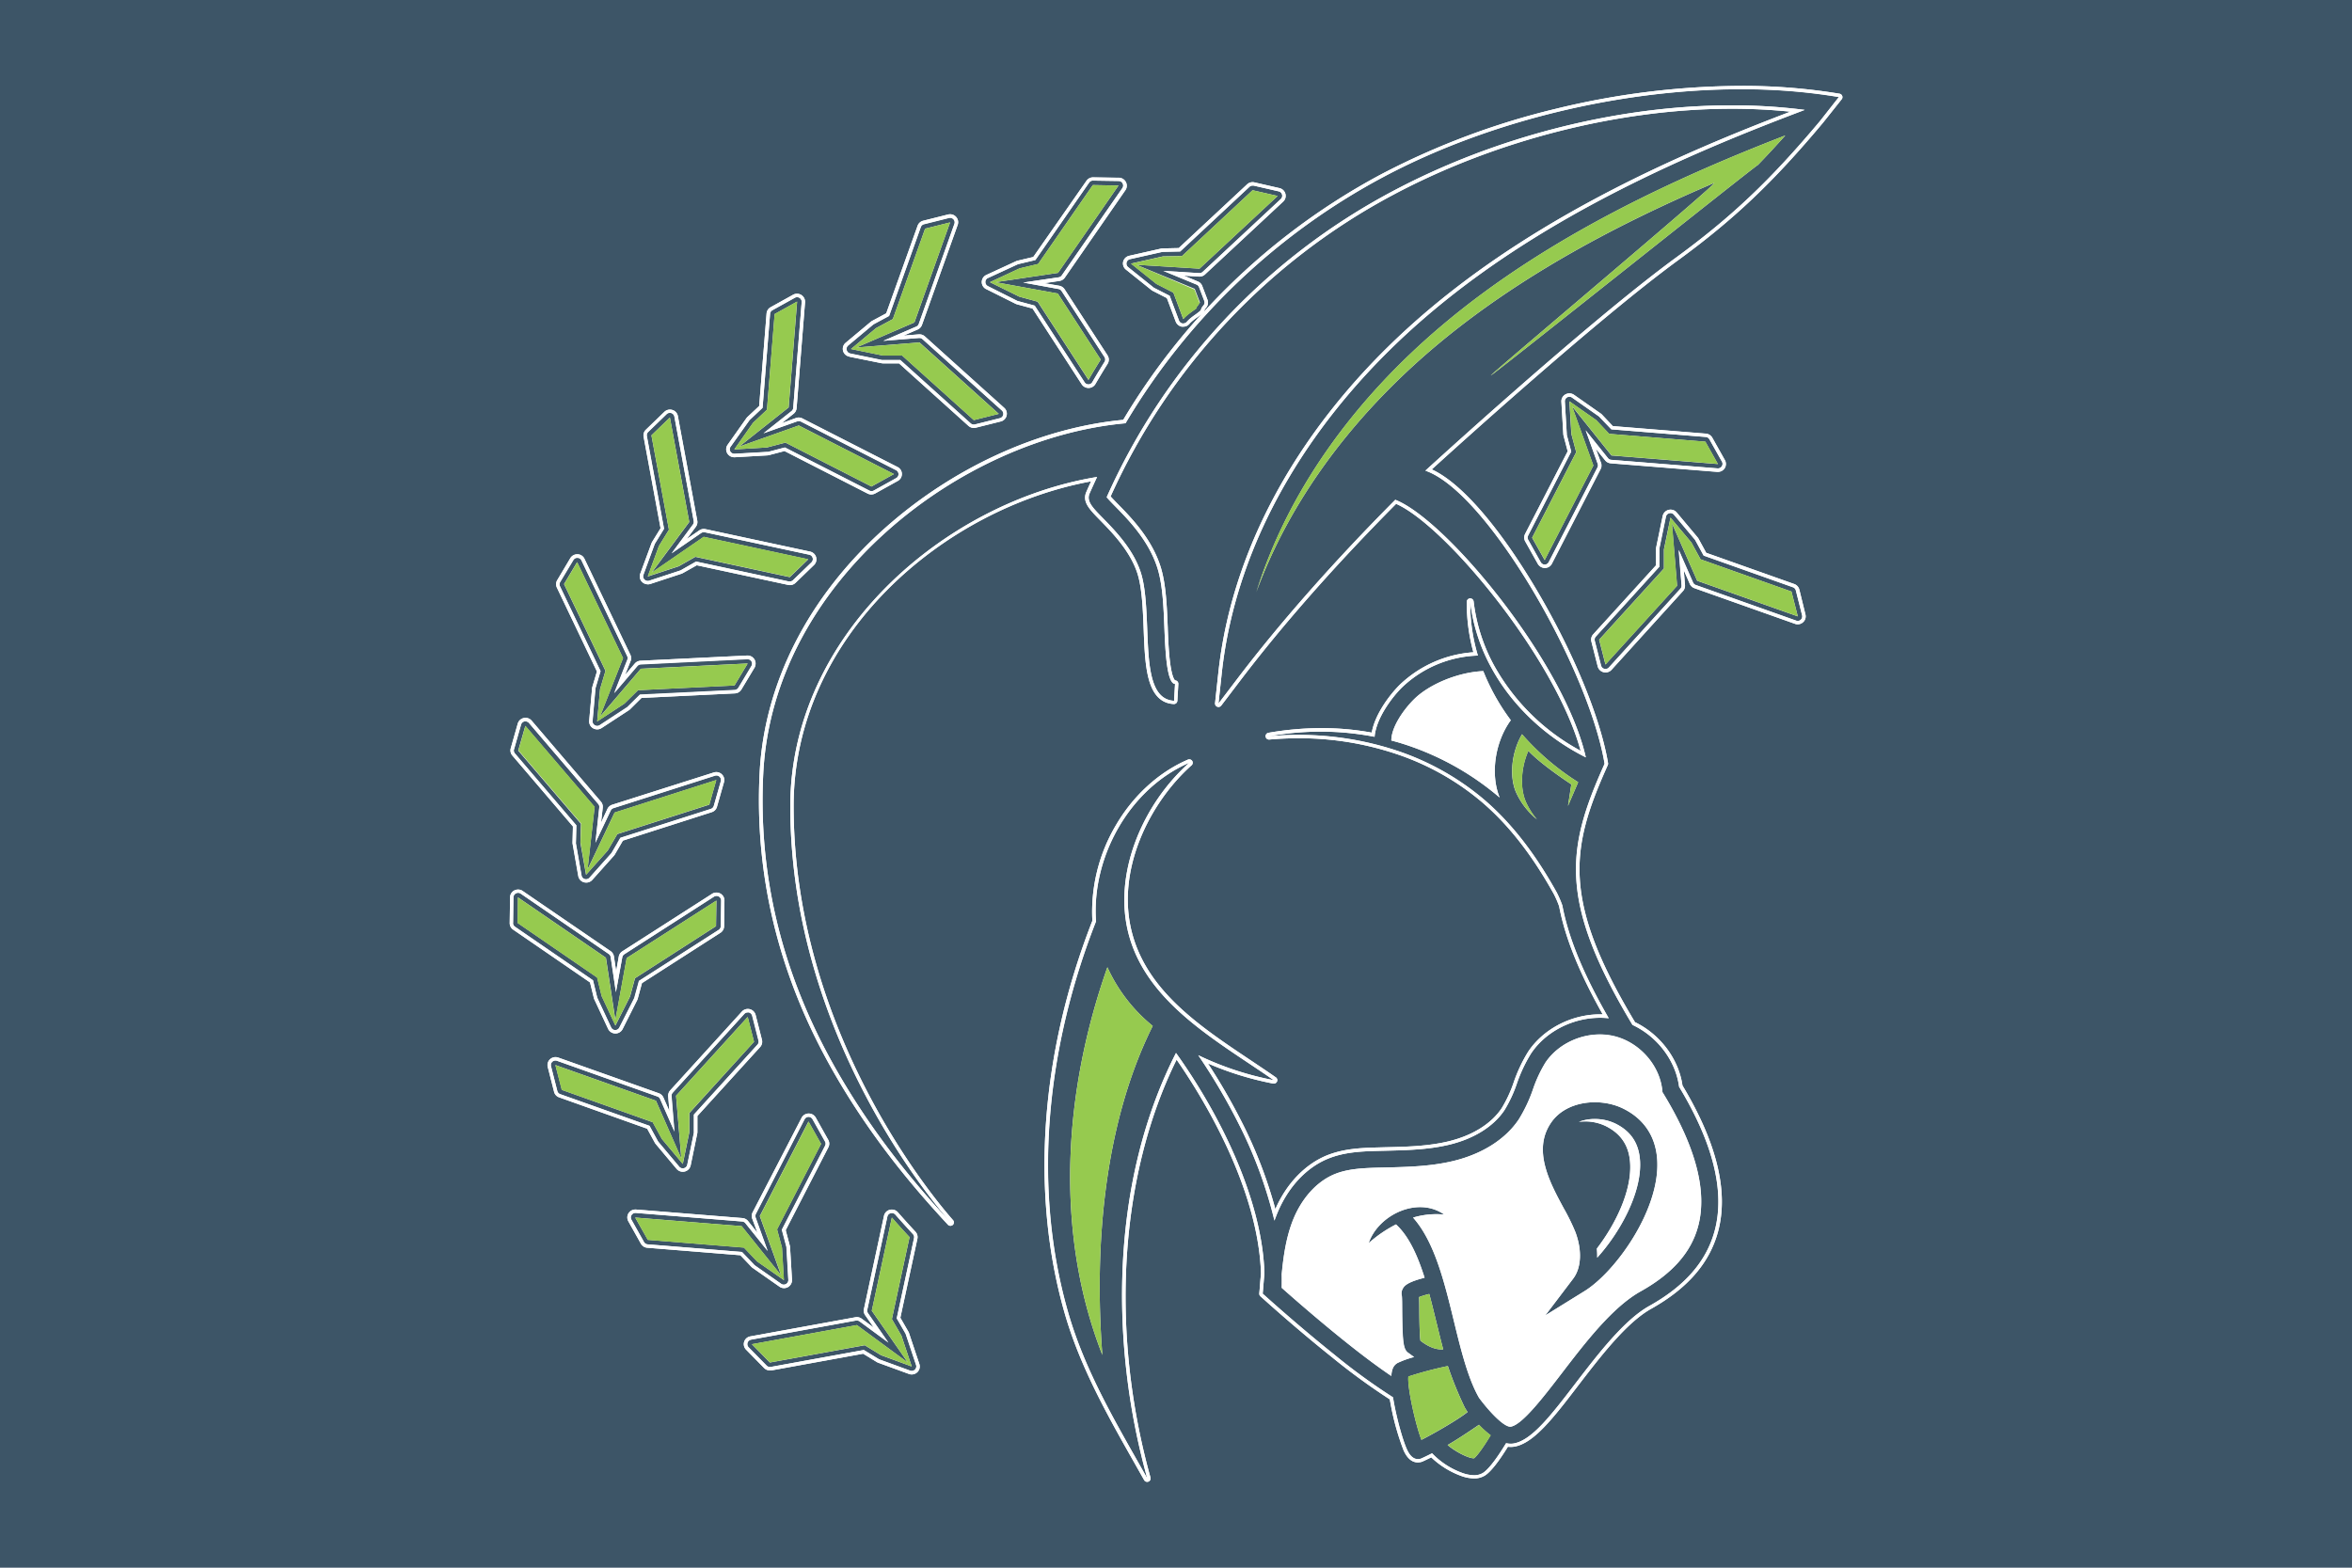 <svg id="Layer_1" data-name="Layer 1" xmlns="http://www.w3.org/2000/svg" viewBox="0 0 900 600">
  <title>logo</title>
  <rect width="900" height="600" fill="#3d5567"/>
  <g>
    <path id="White_Base_if_needed_" data-name="White Base (if needed)" d="M583.56,204.4l16.31-31.68-1.58-5.94a4,4,0,0,1-.1-.6l-.73-12.4a3,3,0,0,1,1.57-2.84,3.11,3.11,0,0,1,1.49-.38,3.08,3.08,0,0,1,1.78.56l10.21,7.15a2.88,2.88,0,0,1,.46.39l4.24,4.45L652.84,166a3.06,3.06,0,0,1,2.43,1.55l4.81,8.57a3,3,0,0,1-.1,3.12,3.08,3.08,0,0,1-2.59,1.39h-.25l-40.72-3.28a3,3,0,0,1-2.15-1.14l-3.59-4.47,2,5.41a3,3,0,0,1-.16,2.4l-18.63,36.19a3,3,0,0,1-2.68,1.66h0a3.08,3.08,0,0,1-2.69-1.56l-4.8-8.56A3,3,0,0,1,583.56,204.4ZM325,136.52,337.25,139a4.2,4.2,0,0,0,.62.07l6.15,0,26.56,23.92a3.06,3.06,0,0,0,2.06.79,3.22,3.22,0,0,0,.76-.09l9.55-2.39a3.05,3.05,0,0,0,2.22-2.21,3,3,0,0,0-.91-3l-30.34-27.32a3.05,3.05,0,0,0-2.07-.8h-.25l-5.83.47,5.36-2.32a3.05,3.05,0,0,0,1.67-1.78l13.66-38.28a3,3,0,0,0-.63-3.06,3.09,3.09,0,0,0-2.27-1,3.2,3.2,0,0,0-.75.09l-9.55,2.39a3.05,3.05,0,0,0-2.14,1.94l-12,33.5-5.41,2.91a3.48,3.48,0,0,0-.51.34l-9.57,8a3,3,0,0,0,1.35,5.3Zm22.83,373.7a3.43,3.43,0,0,0-.25-.55l-3.07-5.33,6.52-30.23a3,3,0,0,0-.75-2.7c-2.24-2.41-4.5-4.91-6.71-7.42a3.07,3.07,0,0,0-2.32-1.05,2.86,2.86,0,0,0-.77.1,3,3,0,0,0-2.23,2.31L330.59,501a3,3,0,0,0,.47,2.36l3.31,4.76-4.65-3.42a3.13,3.13,0,0,0-1.83-.6,3.64,3.64,0,0,0-.56.05l-40.16,7.32a3,3,0,0,0-1.66,5.1l6.87,7a3.11,3.11,0,0,0,2.21.93,3.53,3.53,0,0,0,.56,0l35.14-6.4,5.25,3.21a3.1,3.1,0,0,0,.55.26l11.72,4.28a3,3,0,0,0,1.06.19,3.06,3.06,0,0,0,2.14-.86,3,3,0,0,0,.78-3.14ZM704.91,36.68a1.32,1.32,0,0,0-1-.81,226.78,226.78,0,0,0-37.76-3,304.27,304.27,0,0,0-70.76,8.76,289.85,289.85,0,0,0-66.56,24.91,254.65,254.65,0,0,0-68.21,52.85,2.93,2.93,0,0,0,.36-.9c.17-.24.35-.49.57-.75a3,3,0,0,0,.5-3l-2-5.27a3,3,0,0,0-1.7-1.74L453,105.5l5.86.36H459a3.09,3.09,0,0,0,2.1-.83L491,77.17a3,3,0,0,0,.86-3A3.06,3.06,0,0,0,489.6,72L480,69.8a3.17,3.17,0,0,0-.69-.08,3.09,3.09,0,0,0-2.1.83L451.05,94.94l-6.16.14a3.17,3.17,0,0,0-.61.07L432.09,97.9a3.07,3.07,0,0,0-2.31,2.28,3,3,0,0,0,1.06,3l9.7,7.77a3.48,3.48,0,0,0,.51.34l5.46,2.8,3.38,9a3.11,3.11,0,0,0,2.31,1.93,3.66,3.66,0,0,0,.57,0,3.06,3.06,0,0,0,2.29-1l0,0,0,0c.18-.2.35-.39.53-.57a21.33,21.33,0,0,1,2.33-1.86c.62-.44,1.26-.91,1.89-1.42a252.28,252.28,0,0,0-30,40.52c-32,3.05-65.33,18.26-91.6,41.81-28.94,25.94-45.82,59.13-47.54,93.45-1.93,38.33,6.92,75.6,26.3,110.78,15.46,28.08,33.52,48.82,45.75,62a1.33,1.33,0,0,0,1.85.09,1.29,1.29,0,0,0,.11-1.83c-6.24-7.05-61-71.33-61-158.48,0-65.17,57.44-113.91,113.83-124.28-.62,1.35-1.24,2.72-1.83,4.08-1.63,3.75,1.15,6.59,5.37,10.89l.07.07c4.47,4.58,11.23,11.51,14.05,20,1.83,5.55,2.15,13.73,2.46,21.65.27,7.05.53,13.71,1.92,18.9,1.66,6.21,4.8,9.37,9.58,9.63h.08a1.31,1.31,0,0,0,1.31-1.23l.37-6.45a1.32,1.32,0,0,0-.33-.95,1.35,1.35,0,0,0-.91-.43s-1.14-.6-1.95-7.1c-.51-4.08-.7-9-.85-12.66v-.22c-.34-8.49-.68-17.27-2.89-23.95-3.51-10.59-11.17-18.41-16.25-23.59-1-1-2-2.08-2.73-2.87A244.51,244.51,0,0,1,533.23,74.5c39.27-20.9,86.44-32.88,129.42-32.88a219.7,219.7,0,0,1,22.45,1.12c-42.05,16-94.49,39-137.64,75.19-46.9,39.32-75.76,88.85-81.25,139.47l-1.27,11.74a1.32,1.32,0,0,0,2.36.92l7.2-9.47c16.37-21.54,36.47-44.33,59.73-67.76,19,8.39,61,59.24,70.61,94.52a82.53,82.53,0,0,1-33.1-32.6,67.57,67.57,0,0,1-7.85-24.56,1.31,1.31,0,0,0-1.31-1.16h-.06a1.31,1.31,0,0,0-1.25,1.29,70.68,70.68,0,0,0,2.53,19.32,45.33,45.33,0,0,0-28,12.28c-3.33,3.22-9.61,11-10.89,18.48a106.82,106.82,0,0,0-19.24-1.73,118.7,118.7,0,0,0-20.31,1.8,1.3,1.3,0,0,0,.23,2.58h.12c3.7-.33,7.45-.5,11.15-.5a116.42,116.42,0,0,1,37.06,5.89,99.19,99.19,0,0,1,32.6,18.08c10.42,8.75,19.61,20.43,28.09,35.71a38.41,38.41,0,0,1,2,4.64c2.3,12.05,7.61,25.24,16.67,41.35l-1,0c-11,0-21.76,5.62-27.53,14.31a57.78,57.78,0,0,0-5.51,11.67,49.46,49.46,0,0,1-4.61,9.94c-4,6-11.23,10.49-20.44,12.71-7.8,1.87-16.16,2.06-24.23,2.24l-2.91.08c-6.61.17-13,.52-19.24,3-8.42,3.41-15.54,10.85-19.79,20.6a173.69,173.69,0,0,0-12.88-33.38A232.19,232.19,0,0,0,462.2,407a120.38,120.38,0,0,0,25,7.71,1.06,1.06,0,0,0,.25,0,1.31,1.31,0,0,0,1.21-.79,1.28,1.28,0,0,0-.45-1.57c-3.12-2.19-6.31-4.31-9.68-6.57-19.18-12.81-39-26.05-45.14-47.94-6.91-24.68,6.86-51,22.57-64.94a1.3,1.3,0,0,0,.23-1.68,1.32,1.32,0,0,0-1.11-.59,1.37,1.37,0,0,0-.52.1c-11.24,4.85-21.1,13.89-27.76,25.46A65,65,0,0,0,418,352.41c-19.95,50.89-23.74,104.12-10.68,149.92,5.91,20.73,16.54,39.49,26.82,57.64l3.67,6.5a1.31,1.31,0,0,0,1.15.67,1.43,1.43,0,0,0,.5-.09,1.3,1.3,0,0,0,.77-1.56c-15.61-56.11-11.87-115.69,10-159.92,8.76,12.58,31.23,48.05,32.3,81.86-.22,2.21-.4,4.39-.52,6.05l-.14,1.56a1.35,1.35,0,0,0,.43,1.08l1.19,1.06,0,0c1.32,1.2,13.34,12,26.22,22.27a244.25,244.25,0,0,0,22.1,16.12c.13.73.26,1.48.42,2.29a97.35,97.35,0,0,0,4.86,17.23c1.37,3.06,3.2,4.62,5.46,4.62a5.52,5.52,0,0,0,1.49-.23c.42-.13,2-.91,3.64-1.7A32.79,32.79,0,0,0,559.46,565a14.75,14.75,0,0,0,4.59.83,7.7,7.7,0,0,0,4.18-1.12c2.17-1.39,5.11-5.09,8.77-11a8.22,8.22,0,0,0,1.07.07,9.49,9.49,0,0,0,1.42-.11c7.46-1.3,15-11.08,24.46-23.46,8.66-11.28,18.45-24,27.79-29.25,14-7.85,22.43-17.54,25.69-29.64,4.09-15.25-.5-34-13.63-55.87-1.44-10.14-8.53-19.59-18.17-24.24-28.06-46.77-24.61-66.52-10.8-97.51l.39-.89a1.3,1.3,0,0,0,.1-.75l-.17-1c-3.2-17.71-13.95-43.29-28.06-66.79s-28.32-39.65-39.22-44.61c9.76-8.88,63.77-57.77,94.18-80,21.42-15.64,36.45-29.89,55.46-52.6L704.72,38A1.27,1.27,0,0,0,704.91,36.68ZM281,175h.18l12.47-.71a4.31,4.31,0,0,0,.61-.1l5.94-1.56L332,188.9a3.12,3.12,0,0,0,1.41.34,3.16,3.16,0,0,0,1.5-.39l8.6-4.77a3,3,0,0,0-.09-5.35l-36.41-18.59a3.12,3.12,0,0,0-1.41-.34,3,3,0,0,0-1,.18l-5.5,2,4.58-3.63a3.08,3.08,0,0,0,1.14-2.13l3.23-40.51a3.06,3.06,0,0,0-3.06-3.28,3.16,3.16,0,0,0-1.51.38l-8.59,4.77a3,3,0,0,0-1.56,2.42L290.5,155.4,286,159.61a3.39,3.39,0,0,0-.39.46l-7.17,10.15a3,3,0,0,0-.17,3.23A3.08,3.08,0,0,0,281,175Zm7,310.25,10.21,7.15A3.06,3.06,0,0,0,300,493a3.11,3.11,0,0,0,1.49-.38,3.06,3.06,0,0,0,1.57-2.84l-.74-12.41a2.9,2.9,0,0,0-.09-.59l-1.58-5.94,16.3-31.68a3,3,0,0,0,0-2.86l-4.8-8.56a3.08,3.08,0,0,0-2.69-1.56h-.05a3.07,3.07,0,0,0-2.69,1.66L288,464a3,3,0,0,0-.16,2.4l2,5.41-3.59-4.47a3.1,3.1,0,0,0-2.16-1.15l-40.72-3.27h-.25a3.07,3.07,0,0,0-2.58,1.39,3,3,0,0,0-.1,3.12l4.8,8.57a3.06,3.06,0,0,0,2.44,1.55l35.63,2.87,4.24,4.45A2.93,2.93,0,0,0,288,485.26Zm-37.41-47.92a3.16,3.16,0,0,0,.34.5l8,9.53a3.07,3.07,0,0,0,2.36,1.1,3.14,3.14,0,0,0,.75-.09,3.08,3.08,0,0,0,2.26-2.34l2.51-12.17a3.07,3.07,0,0,0,.07-.6v-6.14l24-26.39a3,3,0,0,0,.7-2.77l-2.42-9.51a3.08,3.08,0,0,0-5.26-1.29l-27.42,30.15a3.08,3.08,0,0,0-.78,2.28l.48,5.71-2.3-5.24a3.08,3.08,0,0,0-1.78-1.65l-38.5-13.66a3.29,3.29,0,0,0-1-.17,3.1,3.1,0,0,0-2.06.78,3.05,3.05,0,0,0-.92,3l2.42,9.5a3,3,0,0,0,1.94,2.12l33.69,12ZM228.42,257l-1.75,5.88a2.36,2.36,0,0,0-.11.59l-1.11,12.37a3.07,3.07,0,0,0,1.49,2.88,3.12,3.12,0,0,0,1.58.43,3.08,3.08,0,0,0,1.69-.51l10.43-6.82a2.89,2.89,0,0,0,.47-.38l4.36-4.32,35.74-1.74a3.06,3.06,0,0,0,2.49-1.49l5-8.33a3.17,3.17,0,0,0,.21-.41l0-.06a3.05,3.05,0,0,0-.35-2.91,3.09,3.09,0,0,0-2.5-1.29h-.14l-40.83,2a3.07,3.07,0,0,0-2.19,1.08l-3.74,4.38L241.3,253a3,3,0,0,0-.09-2.4l-17.56-36.73a3,3,0,0,0-2.63-1.73h-.15a3.1,3.1,0,0,0-2.64,1.49l-5,8.41a3,3,0,0,0-.14,2.85Zm460.07-31.36a3.08,3.08,0,0,0-1.94-2.12l-33.69-11.95-2.94-5.39a3.39,3.39,0,0,0-.34-.5l-8-9.53a3.08,3.08,0,0,0-5.37,1.33l-2.52,12.17a3.05,3.05,0,0,0-.06.6v6.14l-24,26.38a3,3,0,0,0-.7,2.78l2.42,9.51a3.08,3.08,0,0,0,3,2.29,3.07,3.07,0,0,0,2.28-1L644,226.21a3,3,0,0,0,.77-2.28l-.47-5.71,2.3,5.24a3.08,3.08,0,0,0,1.78,1.65l38.5,13.65a3,3,0,0,0,1,.18,3.08,3.08,0,0,0,2.06-.79,3,3,0,0,0,.91-3Zm-440.64-2a3.17,3.17,0,0,0,1-.15l11.85-3.9a3.64,3.64,0,0,0,.57-.25l5.33-3,35,7.52a3.5,3.5,0,0,0,.65.07,3.08,3.08,0,0,0,2.15-.87l7.06-6.82a3,3,0,0,0,.8-3,3.06,3.06,0,0,0-2.3-2.13l-40-8.59a3.5,3.5,0,0,0-.65-.07,3,3,0,0,0-1.75.55l-4.78,3.28,3.46-4.67a3,3,0,0,0,.55-2.35l-7.42-40a3,3,0,0,0-2.09-2.35,2.92,2.92,0,0,0-.93-.15,3.08,3.08,0,0,0-2.15.87l-7.06,6.82a3,3,0,0,0-.87,2.73l6.48,35-3.22,5.22a3.94,3.94,0,0,0-.26.55L245,219.55a3,3,0,0,0,.68,3.16A3.1,3.1,0,0,0,247.85,223.63Zm129.57-113,11.16,5.58a4.07,4.07,0,0,0,.58.22l5.94,1.61,18.81,29a3.09,3.09,0,0,0,2.59,1.4h.07a3.08,3.08,0,0,0,2.59-1.52c1.51-2.6,3.07-5.19,4.64-7.69a3.05,3.05,0,0,0,0-3.25l-16.43-25.29a3.15,3.15,0,0,0-2-1.35l-5.77-1,5.78-.86a3.05,3.05,0,0,0,2.08-1.29l23.16-33.44a3,3,0,0,0,.19-3.11,3.06,3.06,0,0,0-2.68-1.65l-9.85-.15h0a3.07,3.07,0,0,0-2.54,1.32L395.38,98.36l-6,1.42a3.06,3.06,0,0,0-.58.2l-11.31,5.22a3,3,0,0,0-.09,5.47ZM227.21,381.94a2.59,2.59,0,0,0,.2.57l5.26,11.26a3.09,3.09,0,0,0,2.74,1.77h.05a3.08,3.08,0,0,0,2.75-1.68l5.59-11.1a3,3,0,0,0,.21-.57l1.61-5.92L275.68,357a3.05,3.05,0,0,0,1.4-2.51l.13-9.8a3,3,0,0,0-1.58-2.7,3.1,3.1,0,0,0-3.16.11l-34.33,22a3.07,3.07,0,0,0-1.36,2l-1,5.63-.86-5.66a3.09,3.09,0,0,0-1.29-2.05L200,341a3,3,0,0,0-1.75-.54,3.14,3.14,0,0,0-1.41.33,3,3,0,0,0-1.66,2.66l-.14,9.8a3,3,0,0,0,1.32,2.54L225.77,376Zm-8-65.64-.16,6.14a3,3,0,0,0,.05.6l2.15,12.23a3.07,3.07,0,0,0,2.19,2.41,3.34,3.34,0,0,0,.84.11,3.07,3.07,0,0,0,2.3-1l8.29-9.27a3.43,3.43,0,0,0,.36-.49l3.09-5.3,34-10.89a3,3,0,0,0,2-2.07l2.68-9.42a3,3,0,0,0-.83-3,3.05,3.05,0,0,0-2.13-.85,3,3,0,0,0-.94.15L234.27,308a3.07,3.07,0,0,0-1.84,1.6L230,314.82l.64-5.71a3,3,0,0,0-.71-2.3l-26.5-31a3.1,3.1,0,0,0-2.35-1.07,2.81,2.81,0,0,0-.65.07,3.07,3.07,0,0,0-2.31,2.14l-2.68,9.43a3,3,0,0,0,.62,2.79Z" fill="#fff"/>
    <path id="_7545C" data-name="7545C" d="M593.52,429.67c-7.22,10.5-.53,22.88,4.85,32.83a78.11,78.11,0,0,1,4.48,9.16c2.58,7,2.24,13.64-.94,17.8l-10.62,14,15-9.29c11.68-7.22,28.75-30.76,27.86-49.81-.42-9.06-4.89-16-12.92-20C612.59,420,599.38,421.11,593.52,429.67Zm24.73.42c6,3,9,7.72,9.34,14.51.56,12.17-7.78,27.24-16.41,36.75a27,27,0,0,0-.13-3.46c7.18-9.37,13.26-21.93,12.76-32.37-.31-6.79-3.36-11.53-9.32-14.51a18.15,18.15,0,0,0-8-1.8,19.09,19.09,0,0,0-2.27.15,16.9,16.9,0,0,1,6.05-1.07A18.06,18.06,0,0,1,618.25,430.09ZM529.45,67.68A253.2,253.2,0,0,0,430.69,162c-62.9,5.65-134.94,60.41-138.63,134.09-1.83,36.49,6,73.48,26.14,110.09,15.22,27.63,33.18,48.39,45.57,61.72-6-6.83-61.36-71.57-61.36-159.34,0-65.44,59-116.4,117.39-126q-1.47,3.14-2.87,6.31c-1.27,3,1.12,5.39,5.11,9.46,4.58,4.69,11.5,11.75,14.43,20.62,1.87,5.68,2.21,14,2.52,22,.54,13.77,1.06,26.77,10.27,27.28l.37-6.45c-3.22-.17-3.73-13.26-4.05-21.08-.33-8.46-.67-17.2-2.83-23.74-3.4-10.27-10.94-18-15.94-23.09-1.2-1.22-2.62-2.68-3.33-3.56A245.78,245.78,0,0,1,532.6,73.35c48-25.57,107.19-37.85,158-31.29-43.23,16.28-97.89,39.67-142.25,76.86C501.67,158,473,207.25,467.52,257.54l-1.27,11.74,7.2-9.47c16.72-22,37.46-45.4,60.46-68.53,19.64,7.69,64.73,62.41,72.91,98.58-15.31-7.69-28.29-19.78-36.24-34.49a69.12,69.12,0,0,1-8-25,69.58,69.58,0,0,0,2.94,20.53,44,44,0,0,0-28.85,12c-3.8,3.67-10.1,11.92-10.68,19.09a110.4,110.4,0,0,0-40.45-.19,120.48,120.48,0,0,1,48.75,5.45,100.77,100.77,0,0,1,33,18.32c11.83,9.94,21,22.74,28.4,36.08a40.61,40.61,0,0,1,2.11,4.92c2.35,12.38,8,26.13,17.75,43.16-11.4-1.25-23.48,4.08-29.76,13.54a57.31,57.31,0,0,0-5.38,11.43,50.77,50.77,0,0,1-4.74,10.19c-4.16,6.26-11.7,11-21.23,13.25-7.87,1.89-16.33,2.1-24.51,2.29l-2.91.07c-6.5.17-12.83.53-18.77,2.93-8.72,3.53-16,11.6-20,22.12-.22.53-.41,1.08-.6,1.63A169.78,169.78,0,0,0,473.93,430a231.9,231.9,0,0,0-15.39-26.14,117,117,0,0,0,28.88,9.55c-21-14.65-48-29-55.33-55.22-6.58-23.51,5.22-50.48,23-66.26-23,9.94-37.43,36.23-35.68,60.71-18.49,47-24.71,100.44-10.75,149.35,6.55,23,18.69,43.09,30.37,63.87C424.61,514.16,424.86,452.28,450,403,466,425.34,483,458.31,483.84,487.47c-.21,2-.37,4.09-.53,6.11l-.14,1.57,1.19,1.06c.13.11,12.61,11.38,26.21,22.26A234.92,234.92,0,0,0,533,534.81c.16.88.31,1.82.51,2.83,1.28,6.51,3.24,13.49,4.78,17,1.13,2.54,2.55,3.83,4.25,3.83a4.06,4.06,0,0,0,1.12-.17c.24-.08,1.93-.86,4.3-2.06a30.41,30.41,0,0,0,11.87,7.59,13.59,13.59,0,0,0,4.18.77,6.4,6.4,0,0,0,3.47-.91c2.62-1.68,6.32-7.24,8.82-11.36a8.61,8.61,0,0,0,1.73.21,6.78,6.78,0,0,0,1.2-.1c6.93-1.21,14.3-10.8,23.63-23,8.72-11.35,18.61-24.23,28.19-29.6,13.72-7.66,21.91-17.1,25.07-28.84,4-14.94-.57-33.47-13.63-55.09-1.33-10.13-8.44-19.29-17.83-23.67-28.55-47.47-25.06-67.66-11.07-99.05l.39-.89-.17-1c-6.61-36.65-45-103.2-68.4-111.18,0,0,62-56.78,95.82-81.48,21.36-15.6,36.32-29.8,55.23-52.38l7.18-9.15C649.93,28,581.12,40.18,529.45,67.68ZM421.82,518.58C403.34,471.36,407,417.69,423.75,370.2a61.81,61.81,0,0,0,17.34,22.45C422.33,430.32,418.65,477.37,421.82,518.58Zm122.11,32.49c-2.19-5.55-5.47-20.08-5-24.23a139.24,139.24,0,0,1,15.11-4,138.53,138.53,0,0,0,6.43,15.81c.36.62.73,1.21,1.11,1.78C558.12,543.25,548.56,548.75,543.93,551.07Zm-.9-54.65a30.55,30.55,0,0,1,3.88-1.18c1.07,3.89,2,7.91,3,11.89.77,3.17,1.54,6.29,2.33,9.33-3.89.22-7.06-2.09-8.7-3.32-.35-2.21-.42-8.48-.44-11.65C543.09,499,543.07,497.47,543,496.42Zm21,61.69c-1.92.18-7.26-2.56-10.11-5.07,4.21-2.35,12-7.73,12-7.73a36.69,36.69,0,0,0,4.44,4C568,553.38,565.32,557.13,564.07,558.11Zm72-140.81.07.71.38.61C648.89,439,653.36,456,649.77,469.37c-2.68,10-9.86,18.1-21.95,24.87-10.78,6-21.1,19.47-30.2,31.33-7.09,9.24-15.13,19.71-19.5,20.47-2.11.35-7.22-4.44-12.15-11-4.27-7.45-7-18.56-9.62-29.38-3.65-15-7.42-30.41-15.63-39.64a31,31,0,0,1,11.89-1.16c-10.16-7.15-25.28.14-28.92,10.94a49.34,49.34,0,0,1,10.59-7.23l-.1.1c4.89,4.48,8.23,11.89,10.91,20.37-7,1.75-7.85,3.3-8.35,4.18a3.69,3.69,0,0,0-.35,2.79c.08.76.1,3.42.12,5.57.13,12.84.45,15,2.5,16.32.13.08.31.21.52.37.39.3.92.69,1.55,1.11a35.86,35.86,0,0,0-6.28,2.25c-1.35.76-2.27,2.06-2.44,5-4.41-3-10.17-7.18-17.72-13.24-10.6-8.49-20.48-17.17-24.21-20.49.06-1.76.06-3.51,0-5.27.66-6.79,1.66-13.59,4-19.88,3.34-8.84,9.28-15.54,16.31-18.39,4.9-2,10.57-2.28,16.43-2.45l2.9-.06c8.52-.21,17.35-.42,25.91-2.47,11.17-2.69,20.12-8.37,25.19-16a56.76,56.76,0,0,0,5.4-11.45,51.08,51.08,0,0,1,4.73-10.17c5.44-8.2,16.46-12.49,26.17-10.2S635,407.56,636.06,417.3ZM573.84,305.24a106.21,106.21,0,0,0-38.67-21.07c-.92-.26-1.84-.52-2.77-.76,0-5.23,4.86-12.07,8.91-16,5.82-5.62,16.68-10.14,26.27-10.56a82,82,0,0,0,10.53,18.79C572,284,570.24,296.35,573.84,305.24Zm26.16,3.2,1.26-8.25s-11.26-7.32-16.44-12.82c-2.8,6.35-3.32,14.22-.88,19.68a27.89,27.89,0,0,0,4.16,6.55,28.6,28.6,0,0,1-7.94-10.24c-2.78-6.25-1.71-15.66,2.25-22.34a97.93,97.93,0,0,0,21.48,18.35C603.79,299.62,600,308.44,600,308.44Zm72.66-245.3c-1.28.52-100.84,80-102.13,80.52s88.4-74.91,85.4-73.63c-35.16,15-73.56,34.79-106.16,62.1-32.8,27.51-56.45,60.09-69,94.42,11.66-37.36,36.42-73,71.87-102.71,40.31-33.81,89.54-56.11,130.51-72C679.54,55.88,676.09,59.61,672.66,63.14ZM281,173.7h.11l12.46-.72a1.34,1.34,0,0,0,.35,0l6.43-1.69,32.31,16.5a1.81,1.81,0,0,0,1.67,0l8.59-4.77a1.71,1.71,0,0,0,.9-1.54,1.74,1.74,0,0,0-.95-1.52l-36.4-18.59a1.89,1.89,0,0,0-.81-.19,2,2,0,0,0-.59.1l-12.91,4.58,10.72-8.5a1.69,1.69,0,0,0,.65-1.22l3.24-40.51a1.76,1.76,0,0,0-2.61-1.65l-8.6,4.77a1.72,1.72,0,0,0-.89,1.38l-2.87,36-4.84,4.56a1.94,1.94,0,0,0-.23.26L279.54,171a1.73,1.73,0,0,0-.09,1.84A1.76,1.76,0,0,0,281,173.7Zm7.17-11.89,5.32-5,2.93-36.61,8.6-4.77-3.24,40.51-18.92,15,22.8-8.09,36.41,18.59-8.6,4.77-32.91-16.81-7.09,1.86L281,172ZM378,109.5l11.17,5.59a1.75,1.75,0,0,0,.32.12l6.44,1.74L415,146.33a1.75,1.75,0,0,0,1.48.8h0a1.75,1.75,0,0,0,1.48-.87c1.51-2.61,3.08-5.21,4.66-7.73a1.72,1.72,0,0,0,0-1.86l-16.43-25.29a1.72,1.72,0,0,0-1.16-.76l-13.51-2.47,13.57-2a1.75,1.75,0,0,0,1.18-.73L429.48,72a1.7,1.7,0,0,0,.11-1.78,1.74,1.74,0,0,0-1.53-.94l-9.85-.15h0a1.74,1.74,0,0,0-1.45.76L396.18,99.51l-6.47,1.54a1.28,1.28,0,0,0-.33.11l-11.32,5.22a1.73,1.73,0,0,0-.05,3.12Zm12.11-6.76,7.13-1.7,20.94-30.22L428,71l-23.16,33.44L380.93,108l23.84,4.34,16.42,25.29q-2.42,3.85-4.69,7.78l-19.45-29.94L390,113.53,378.8,108Zm-64.83,32.51,12.23,2.52.35,0,6.66,0,26.93,24.25a1.74,1.74,0,0,0,1.18.45,1.54,1.54,0,0,0,.43-.05l9.55-2.39a1.74,1.74,0,0,0,1.28-1.26,1.76,1.76,0,0,0-.52-1.71L353,129.8a1.75,1.75,0,0,0-1.18-.45h-.14L338,130.45,350.61,125a1.75,1.75,0,0,0,.95-1l13.66-38.28a1.73,1.73,0,0,0-.36-1.75,1.76,1.76,0,0,0-1.3-.57,1.59,1.59,0,0,0-.43.06l-9.55,2.39a1.71,1.71,0,0,0-1.22,1.1l-12.13,34-5.85,3.15-.29.2-9.57,8A1.69,1.69,0,0,0,324,134,1.74,1.74,0,0,0,325.29,135.25Zm9.93-9.66,6.44-3.47L354,87.52l9.55-2.39L349.9,123.41,327.71,133l24.14-1.94,30.34,27.33-9.55,2.39-27.42-24.7-7.34,0-12.23-2.51ZM441.37,110a1.81,1.81,0,0,0,.29.19l5.9,3,3.57,9.48a1.76,1.76,0,0,0,1.32,1.11,1.66,1.66,0,0,0,.32,0,1.77,1.77,0,0,0,1.31-.58l0,0c.2-.22.4-.44.61-.65a20.67,20.67,0,0,1,2.49-2c.63-.45,1.28-.92,1.9-1.44a1.74,1.74,0,0,0,.62-1.14,10.1,10.1,0,0,1,.8-1.1,1.7,1.7,0,0,0,.29-1.7l-2-5.27a1.74,1.74,0,0,0-1-1l-12.67-5.22,13.71.85H459a1.75,1.75,0,0,0,1.2-.47l29.89-27.87a1.72,1.72,0,0,0,.49-1.71,1.74,1.74,0,0,0-1.3-1.24l-9.59-2.2a1.81,1.81,0,0,0-.4,0,1.75,1.75,0,0,0-1.2.47L451.58,96.23l-6.66.15a2.11,2.11,0,0,0-.35.05l-12.19,2.74a1.75,1.75,0,0,0-1.32,1.3,1.73,1.73,0,0,0,.61,1.75ZM445,98.12,452.3,98l27-25.19L488.9,75,459,102.83l-24.17-1.5,22.34,9.2,2,5.27a11.66,11.66,0,0,0-1.22,1.78c.21-.39.26-.52.23-.52s-.64.86-.43.86a.5.5,0,0,0,.24-.11c-1.47,1.21-3.17,2.19-4.52,3.54-.24.24-.47.49-.7.75L449,112l-6.5-3.35-9.7-7.77ZM687.21,226a1.75,1.75,0,0,0-1.11-1.21l-34.16-12.12-3.18-5.83a1.81,1.81,0,0,0-.19-.29l-8-9.53a1.78,1.78,0,0,0-1.35-.63,1.54,1.54,0,0,0-.43.06,1.72,1.72,0,0,0-1.29,1.33L635,209.92a2,2,0,0,0,0,.34l0,6.64-24.33,26.76a1.72,1.72,0,0,0-.4,1.58l2.42,9.51a1.73,1.73,0,0,0,1.28,1.26,2,2,0,0,0,.42.05,1.74,1.74,0,0,0,1.3-.57L643,225.34a1.74,1.74,0,0,0,.44-1.3l-1.12-13.56,5.47,12.46a1.72,1.72,0,0,0,1,.94l38.49,13.66a1.8,1.8,0,0,0,.6.1,1.77,1.77,0,0,0,1.17-.45,1.73,1.73,0,0,0,.53-1.71Zm-37.78-3.72-9.69-22.09,2,24-27.41,30.14-2.42-9.5,24.79-27.25v-7.3l2.52-12.17,8,9.53,3.5,6.42,34.79,12.35,2.42,9.5Zm-401.58.08a1.77,1.77,0,0,0,.56-.09l11.85-3.9a1.83,1.83,0,0,0,.32-.14l5.77-3.29,35.49,7.62a1.55,1.55,0,0,0,.37,0,1.77,1.77,0,0,0,1.23-.49l7.06-6.82a1.73,1.73,0,0,0-.86-2.94l-40-8.59a1.55,1.55,0,0,0-.37,0,1.69,1.69,0,0,0-1,.31L257,211.74l8.14-11a1.69,1.69,0,0,0,.31-1.34l-7.41-40a1.74,1.74,0,0,0-1.2-1.34,1.59,1.59,0,0,0-.53-.08,1.79,1.79,0,0,0-1.23.49L248,165.34a1.72,1.72,0,0,0-.5,1.56l6.58,35.48L250.64,208a2.2,2.2,0,0,0-.15.31L246.2,220a1.74,1.74,0,0,0,1.65,2.33Zm4.29-13.39,3.83-6.22-6.7-36.13,7.06-6.82,7.42,40-14.37,19.37,19.91-13.69,40,8.59-7.06,6.83-36.15-7.77-6.36,3.62-11.85,3.9ZM288.72,484.2l10.21,7.15a1.79,1.79,0,0,0,1,.32,1.85,1.85,0,0,0,.85-.22,1.74,1.74,0,0,0,.9-1.62L301,477.42a2,2,0,0,0-.06-.34l-1.71-6.42,16.54-32.12a1.69,1.69,0,0,0,0-1.63l-4.8-8.57a1.76,1.76,0,0,0-1.54-.89h0a1.75,1.75,0,0,0-1.53.95l-18.63,36.19a1.72,1.72,0,0,0-.09,1.37l4.61,12.82-8.52-10.63a1.76,1.76,0,0,0-1.23-.66l-40.72-3.28h-.15a1.75,1.75,0,0,0-1.47.8,1.7,1.7,0,0,0-.06,1.78l4.81,8.56a1.74,1.74,0,0,0,1.39.89l36.13,2.92,4.58,4.81A2,2,0,0,0,288.72,484.2Zm-40.84-9.69L243.07,466l40.72,3.28,15.11,18.85-8.17-22.7,18.63-36.19,4.81,8.56-16.84,32.72,1.88,7,.74,12.41-10.22-7.15-5.05-5.3ZM584.77,206.62l4.8,8.57a1.76,1.76,0,0,0,1.54.89h0a1.75,1.75,0,0,0,1.53-1l18.63-36.19a1.72,1.72,0,0,0,.09-1.37l-4.61-12.83,8.52,10.64a1.71,1.71,0,0,0,1.23.65l40.72,3.28h.14a1.75,1.75,0,0,0,1.48-.8,1.73,1.73,0,0,0,.06-1.78l-4.81-8.56a1.72,1.72,0,0,0-1.39-.89l-36.13-2.92L612,159.56a1.43,1.43,0,0,0-.26-.23l-10.21-7.15a1.81,1.81,0,0,0-1-.32,1.85,1.85,0,0,0-.85.22,1.74,1.74,0,0,0-.9,1.62l.74,12.41a2,2,0,0,0,0,.34l1.71,6.41L584.74,205A1.69,1.69,0,0,0,584.77,206.62Zm18.37-33.56L601.26,166l-.74-12.4,10.22,7.15,5,5.3,36.81,3,4.8,8.56-40.72-3.28-15.1-18.85,8.16,22.7-18.62,36.19-4.81-8.56ZM251.71,436.72a1.38,1.38,0,0,0,.19.28l8,9.54a1.77,1.77,0,0,0,1.35.62,1.58,1.58,0,0,0,.43-.05,1.73,1.73,0,0,0,1.29-1.34l2.51-12.16a1.34,1.34,0,0,0,0-.35l0-6.63,24.33-26.76a1.72,1.72,0,0,0,.4-1.58l-2.42-9.51a1.74,1.74,0,0,0-1.28-1.26,1.51,1.51,0,0,0-.42,0,1.78,1.78,0,0,0-1.31.57l-27.41,30.15a1.73,1.73,0,0,0-.44,1.3l1.12,13.56-5.47-12.46a1.77,1.77,0,0,0-1-.95L213.13,406a1.7,1.7,0,0,0-.59-.1,1.79,1.79,0,0,0-1.18.45,1.72,1.72,0,0,0-.52,1.71l2.42,9.51a1.75,1.75,0,0,0,1.11,1.21l34.16,12.12Zm-39.17-29.09L251,421.28l9.69,22.09-2-24,27.41-30.14,2.42,9.5L263.79,426l0,7.3-2.51,12.17-8-9.54-3.5-6.41L215,417.13Zm134.06,103a3.09,3.09,0,0,0-.14-.32l-3.32-5.76,6.62-30.72a1.69,1.69,0,0,0-.43-1.53c-2.25-2.43-4.52-4.94-6.73-7.46a1.8,1.8,0,0,0-1.33-.6,1.72,1.72,0,0,0-.44.06,1.74,1.74,0,0,0-1.28,1.32l-7.68,35.63a1.7,1.7,0,0,0,.28,1.35l7.79,11.22-11-8.09a1.73,1.73,0,0,0-1.05-.34,1.77,1.77,0,0,0-.32,0l-40.17,7.32a1.77,1.77,0,0,0-1.35,1.18,1.72,1.72,0,0,0,.41,1.74l6.87,7a1.72,1.72,0,0,0,1.26.53l.32,0,35.64-6.49,5.68,3.47a1.77,1.77,0,0,0,.31.15l11.72,4.28a1.87,1.87,0,0,0,.61.11,1.75,1.75,0,0,0,1.22-.49,1.73,1.73,0,0,0,.45-1.8Zm-9.45,8.06-6.25-3.82-36.31,6.61-6.87-7,40.17-7.32,19.49,14.33-13.79-19.83L341.27,466q3.48,4,6.77,7.49l-6.76,31.37,3.65,6.33,3.94,11.8ZM228.49,381.63a1.17,1.17,0,0,0,.11.33l5.26,11.27a1.78,1.78,0,0,0,1.57,1h0a1.77,1.77,0,0,0,1.57-1l5.59-11.1a1.75,1.75,0,0,0,.12-.32l1.74-6.4L275,355.89a1.76,1.76,0,0,0,.8-1.44l.14-9.8a1.77,1.77,0,0,0-2.72-1.48l-34.33,22.05a1.75,1.75,0,0,0-.77,1.14l-2.44,13.38-2-13.45a1.74,1.74,0,0,0-.73-1.17L199.21,342a1.74,1.74,0,0,0-1-.31,1.71,1.71,0,0,0-.8.19,1.74,1.74,0,0,0-1,1.52l-.13,9.8a1.72,1.72,0,0,0,.75,1.45l29.86,20.5Zm-30.28-38.17,33.65,23.09,3.62,23.83,4.33-23.71,34.33-22-.14,9.8-31,19.93-1.91,7-5.59,11.1-5.27-11.27-1.71-7.1-30.41-20.87Zm31.62-86.56-1.9,6.36a1.86,1.86,0,0,0-.06.34L226.77,276a1.73,1.73,0,0,0,.85,1.65,1.8,1.8,0,0,0,1.86,0l10.43-6.83a1.13,1.13,0,0,0,.27-.22l4.72-4.66,36.25-1.77a1.76,1.76,0,0,0,1.42-.85l5-8.34.12-.23,0,0a1.76,1.76,0,0,0-1.63-2.41H286l-40.82,2a1.8,1.8,0,0,0-1.26.62l-8.85,10.37,5-12.68a1.7,1.7,0,0,0,0-1.38l-17.56-36.72a1.75,1.75,0,0,0-1.5-1h-.09a1.74,1.74,0,0,0-1.5.85l-5.05,8.41a1.72,1.72,0,0,0-.08,1.63Zm-9-41.75,17.57,36.73-8.84,22.41,15.67-18.35,40.82-2,0,.08-5,8.33-36.92,1.81-5.2,5.13-10.42,6.83,1.1-12.37,2.08-7-15.87-33.2Zm-.32,100.69-.17,6.63a1.88,1.88,0,0,0,0,.34l2.16,12.24a1.72,1.72,0,0,0,1.25,1.37,1.59,1.59,0,0,0,.48.07,1.76,1.76,0,0,0,1.31-.59l8.29-9.28a1.46,1.46,0,0,0,.21-.28l3.34-5.72L272,309.57a1.74,1.74,0,0,0,1.15-1.18l2.68-9.43a1.7,1.7,0,0,0-.47-1.72,1.75,1.75,0,0,0-1.22-.49,1.7,1.7,0,0,0-.54.09l-38.91,12.44a1.77,1.77,0,0,0-1,.92l-5.84,12.29L229.3,309a1.69,1.69,0,0,0-.4-1.31l-26.51-31a1.78,1.78,0,0,0-1.34-.61,1.55,1.55,0,0,0-.37,0,1.76,1.76,0,0,0-1.32,1.23l-2.68,9.42a1.72,1.72,0,0,0,.35,1.6Zm-19.5-38,26.51,31-2.7,23.94,10.35-21.77,38.91-12.45-2.68,9.43-35.18,11.25-3.68,6.3-8.29,9.28-2.16-12.23.2-7.3-24-28Z" fill="#3d5567"/>
    <path id="_375C" data-name="375C" d="M543.56,513.14c-.35-2.21-.42-8.48-.44-11.65,0-2.45,0-4-.09-5.07a30.55,30.55,0,0,1,3.88-1.18c1.07,3.89,2,7.91,3,11.89.77,3.17,1.54,6.3,2.33,9.33C548.37,516.68,545.2,514.37,543.56,513.14ZM566,545.31s-7.83,5.38-12,7.73c2.85,2.51,8.19,5.25,10.11,5.07,1.25-1,3.88-4.73,6.37-8.77A36.69,36.69,0,0,1,566,545.31ZM423.75,370.2c-16.72,47.49-20.41,101.16-1.93,148.38-3.17-41.21.51-88.26,19.27-125.93A61.81,61.81,0,0,1,423.75,370.2Zm136.7,168.43A138.53,138.53,0,0,1,554,522.82a139.24,139.24,0,0,0-15.11,4c-.45,4.15,2.83,18.68,5,24.23,4.63-2.32,14.19-7.82,17.63-10.66C561.18,539.84,560.81,539.25,560.45,538.63Zm22-257.61c-4,6.68-5,16.09-2.25,22.34a28.6,28.6,0,0,0,7.94,10.24,27.89,27.89,0,0,1-4.16-6.55c-2.44-5.46-1.92-13.33.88-19.68,5.18,5.5,16.44,12.82,16.44,12.82L600,308.44s3.79-8.82,3.89-9.07A97.93,97.93,0,0,1,582.41,281ZM570.53,143.66c1.29-.52,100.85-80,102.13-80.52,3.43-3.53,6.88-7.26,10.46-11.3-41,15.89-90.2,38.19-130.51,72-35.45,29.7-60.21,65.35-71.87,102.71,12.58-34.33,36.23-66.91,69-94.42,32.6-27.31,71-47.13,106.16-62.1C658.93,68.75,569.23,144.19,570.53,143.66ZM222.14,322.34v.18l.32,1.81,1.84,10.42,8.29-9.28,3.68-6.3h0l35.18-11.25,2.68-9.43-38.91,12.45-10.35,21.77,2.7-23.94-26.51-31-2.68,9.42,24,28Zm31.11,113.55,8,9.54,2.51-12.17,0-7.3,24.79-27.25-2.42-9.5-27.41,30.14,2,24L251,421.28l-38.5-13.65,2.42,9.5,34.79,12.35Zm-23.06-54.66,5.27,11.27,1.86-3.69,3.73-7.41,1.91-7,31-19.93.14-9.8-34.33,22-4.33,23.71-3.62-23.83-33.65-23.09-.14,9.8,30.41,20.87ZM300,489.93l-.74-12.41-1.88-7,16.84-32.72-4.81-8.56-18.63,36.19,8.17,22.7-15.11-18.85L243.07,466l4.81,8.56,2.77.22,34,2.75,5.05,5.3ZM231.7,256.76l-2.08,7-1.1,12.37,10.42-6.83,5.2-5.13,36.92-1.81,5-8.33,0-.08-40.82,2L229.6,274.29l8.84-22.41-17.57-36.73-5,8.41,15.87,33.2Zm61.75-85.51,7.09-1.86,32.91,16.81,8.6-4.77-18.2-9.3-18.21-9.29-22.8,8.09h0l18.92-15L305,115.42l-4.3,2.38-4.3,2.39-2.93,36.61-5.32,5-1.08,1.53L281,172l6.41-.37Zm-45.6,49.34,11.85-3.9,6.36-3.62,36.15,7.77,7.06-6.83-40-8.59-19.91,13.69h0l7.18-9.68,7.19-9.69L257.48,166l-1.15-6.2-7.06,6.82,6.7,36.13-3.83,6.22Zm353.72-65.14h0l15.1,18.85,40.72,3.28-4.8-8.56L635,167.6l-19.19-1.55-5-5.3-3-2.09-7.23-5.06.7,11.71,0,.69,1.88,7.06h0L586.3,205.78l1.88,3.35,2.93,5.21,6.13-11.91,12.49-24.28-8.16-22.7ZM343.11,508l-1.83-3.16L346.85,479l1.19-5.52q-3.29-3.54-6.77-7.49l-7.68,35.64,13.79,19.83-19.49-14.33-40.17,7.32,6.87,7,36.31-6.61,6.25,3.82L348.87,523l-3.94-11.8Zm91.74-406.67h0l24.17,1.5L488.9,75l-9.59-2.2L452.3,98l-7.34.17-12.19,2.75,9.7,7.77L449,112l3,8,.81,2.16c.23-.26.46-.51.7-.75a37.2,37.2,0,0,1,3.88-3l.64-.49-.07,0-.08,0,0,0h-.05s0,0,0,0v0a.13.13,0,0,1,0-.06.06.06,0,0,1,0,0l0-.09a.05.05,0,0,0,0,0l.07-.13h0l.09-.15,0,0,.06-.09,0,0,0-.06,0,0a.05.05,0,0,1,0,0h0v0h0a.25.25,0,0,1,0,.07l-.08.19a2.39,2.39,0,0,0-.13.24,7.85,7.85,0,0,1,.57-.92c.21-.3.43-.58.65-.86l-2-5.27Zm204.89,98.83,9.69,22.09,38.5,13.65-2.42-9.5-34.79-12.35-3.5-6.42-8-9.53L638,204.18l-1.26,6.09v7.3l-24.79,27.25,2.42,9.5,27.41-30.14-.15-1.82-1.83-22.2ZM418.81,141.48c.78-1.3,1.58-2.59,2.38-3.87l-16.42-25.29L380.93,108l23.95-3.57L428,71l-9.85-.15L397.25,101l-3.57.85-3.56.85L378.8,108,390,113.53l4.1,1.12,3,.8h0l6.94,10.7,12.51,19.24Q417.64,143.43,418.81,141.48Zm-67-10.4L327.71,133h0l22.19-9.61,13.66-38.28L354,87.52l-12.35,34.6-6.44,3.47-9.57,8,12.23,2.51,7.34,0,27.42,24.7,9.55-2.39-19.91-17.94Z" fill="#96ca4f"/>
    <path id="White" d="M591.36,406.74a51.08,51.08,0,0,0-4.73,10.17,56.76,56.76,0,0,1-5.4,11.45c-5.07,7.64-14,13.32-25.19,16-8.56,2.05-17.39,2.26-25.91,2.47l-2.9.06c-5.86.17-11.53.46-16.43,2.45-7,2.85-13,9.55-16.31,18.39-2.38,6.29-3.38,13.09-4,19.88,0,1.76,0,3.51,0,5.27,3.73,3.32,13.61,12,24.21,20.49,7.55,6.06,13.31,10.27,17.72,13.24.17-3,1.09-4.25,2.44-5a35.86,35.86,0,0,1,6.28-2.25c-.63-.42-1.16-.81-1.55-1.11-.21-.16-.39-.29-.52-.37-2-1.34-2.37-3.48-2.5-16.32,0-2.15,0-4.81-.12-5.57a3.69,3.69,0,0,1,.35-2.79c.5-.88,1.38-2.43,8.35-4.18-2.68-8.48-6-15.89-10.91-20.37l.1-.1a49.34,49.34,0,0,0-10.59,7.23c3.64-10.8,18.76-18.09,28.92-10.94A31,31,0,0,0,540.72,466c8.21,9.23,12,24.66,15.63,39.64C559,516.46,561.7,527.57,566,535c4.93,6.58,10,11.37,12.15,11,4.37-.76,12.41-11.23,19.5-20.47,9.1-11.86,19.42-25.31,30.2-31.33,12.09-6.77,19.27-14.9,21.95-24.87,3.59-13.34-.88-30.42-13.26-50.75l-.38-.61-.07-.71c-1-9.74-8.82-18.47-18.53-20.76S596.8,398.54,591.36,406.74Zm29.9,17.6c8,4,12.5,10.91,12.92,20,.89,19.05-16.18,42.59-27.86,49.81l-15,9.29,10.62-14c3.18-4.16,3.52-10.82.94-17.8a78.11,78.11,0,0,0-4.48-9.16c-5.38-9.95-12.07-22.33-4.85-32.83C599.38,421.11,612.59,420,621.26,424.34Zm-17.08,5a16.9,16.9,0,0,1,6.05-1.07,18.06,18.06,0,0,1,8,1.8c6,3,9,7.72,9.34,14.51.56,12.17-7.78,27.24-16.41,36.75a27,27,0,0,0-.13-3.46c7.18-9.37,13.26-21.93,12.76-32.37-.31-6.79-3.36-11.53-9.32-14.51a18.15,18.15,0,0,0-8-1.8A19.09,19.09,0,0,0,604.18,429.36ZM578.11,275.65c-6.07,8.38-7.87,20.7-4.27,29.59a106.21,106.21,0,0,0-38.67-21.07c-.92-.26-1.84-.52-2.77-.76,0-5.23,4.86-12.07,8.91-16,5.82-5.62,16.68-10.14,26.27-10.56A82,82,0,0,0,578.11,275.65ZM281,175h.18l12.47-.71a4.31,4.31,0,0,0,.61-.1l5.94-1.56L332,188.9a3.12,3.12,0,0,0,1.41.34,3.16,3.16,0,0,0,1.5-.39l8.6-4.77a3,3,0,0,0-.09-5.35l-36.41-18.59a3.12,3.12,0,0,0-1.41-.34,3,3,0,0,0-1,.18l-5.5,2,4.58-3.63a3.08,3.08,0,0,0,1.14-2.13l3.23-40.51a3.06,3.06,0,0,0-3.06-3.28,3.16,3.16,0,0,0-1.51.38l-8.59,4.77a3,3,0,0,0-1.56,2.42L290.5,155.4,286,159.61a3.39,3.39,0,0,0-.39.46l-7.17,10.15a3,3,0,0,0-.17,3.23A3.08,3.08,0,0,0,281,175Zm-1.44-4,7.17-10.15a1.94,1.94,0,0,1,.23-.26l4.84-4.56,2.87-35.95a1.72,1.72,0,0,1,.89-1.38l8.6-4.77a1.76,1.76,0,0,1,2.61,1.65l-3.24,40.51a1.69,1.69,0,0,1-.65,1.22l-10.72,8.5,12.91-4.58a2,2,0,0,1,.59-.1,1.89,1.89,0,0,1,.81.19l36.4,18.59a1.74,1.74,0,0,1,.95,1.52,1.71,1.71,0,0,1-.9,1.54l-8.59,4.77a1.81,1.81,0,0,1-1.67,0l-32.31-16.5-6.43,1.69a1.34,1.34,0,0,1-.35,0l-12.46.72H281a1.76,1.76,0,0,1-1.53-.89A1.73,1.73,0,0,1,279.54,171Zm97.88-60.3,11.16,5.58a4.07,4.07,0,0,0,.58.22l5.94,1.61,18.81,29a3.09,3.09,0,0,0,2.59,1.4h.07a3.08,3.08,0,0,0,2.59-1.52c1.51-2.6,3.07-5.19,4.64-7.69a3.05,3.05,0,0,0,0-3.25l-16.43-25.29a3.15,3.15,0,0,0-2-1.35l-5.77-1,5.78-.86a3.05,3.05,0,0,0,2.08-1.29l23.16-33.44a3,3,0,0,0,.19-3.11,3.06,3.06,0,0,0-2.68-1.65l-9.85-.15h0a3.07,3.07,0,0,0-2.54,1.32L395.38,98.36l-6,1.42a3.06,3.06,0,0,0-.58.2l-11.31,5.22a3,3,0,0,0-.09,5.47Zm.64-4.29,11.32-5.22a1.28,1.28,0,0,1,.33-.11l6.47-1.54,20.56-29.67a1.74,1.74,0,0,1,1.45-.76h0l9.85.15a1.74,1.74,0,0,1,1.53.94,1.7,1.7,0,0,1-.11,1.78L406.32,105.4a1.75,1.75,0,0,1-1.18.73l-13.57,2,13.51,2.47a1.72,1.72,0,0,1,1.16.76l16.43,25.29a1.72,1.72,0,0,1,0,1.86c-1.58,2.52-3.15,5.12-4.66,7.73a1.75,1.75,0,0,1-1.48.87h0a1.75,1.75,0,0,1-1.48-.8L395.94,117l-6.44-1.74a1.75,1.75,0,0,1-.32-.12L378,109.5a1.73,1.73,0,0,1,.05-3.12ZM347.85,510.22a3.43,3.43,0,0,0-.25-.55l-3.07-5.33,6.52-30.23a3,3,0,0,0-.75-2.7c-2.24-2.41-4.5-4.91-6.71-7.42a3.07,3.07,0,0,0-2.32-1.05,2.86,2.86,0,0,0-.77.1,3,3,0,0,0-2.23,2.31L330.59,501a3,3,0,0,0,.47,2.36l3.31,4.76-4.65-3.42a3.13,3.13,0,0,0-1.83-.6,3.64,3.64,0,0,0-.56.05l-40.16,7.32a3,3,0,0,0-1.66,5.1l6.87,7a3.11,3.11,0,0,0,2.21.93,3.53,3.53,0,0,0,.56,0l35.14-6.4,5.25,3.21a3.1,3.1,0,0,0,.55.26l11.72,4.28a3,3,0,0,0,1.06.19,3.06,3.06,0,0,0,2.14-.86,3,3,0,0,0,.78-3.14Zm2.24,14a1.75,1.75,0,0,1-1.22.49,1.87,1.87,0,0,1-.61-.11l-11.72-4.28a1.77,1.77,0,0,1-.31-.15l-5.68-3.47-35.64,6.49-.32,0a1.72,1.72,0,0,1-1.26-.53l-6.87-7a1.72,1.72,0,0,1-.41-1.74,1.77,1.77,0,0,1,1.35-1.18l40.17-7.32a1.77,1.77,0,0,1,.32,0,1.73,1.73,0,0,1,1.05.34l11,8.09-7.79-11.22a1.7,1.7,0,0,1-.28-1.35l7.68-35.63a1.74,1.74,0,0,1,1.28-1.32,1.72,1.72,0,0,1,.44-.06,1.8,1.8,0,0,1,1.33.6c2.21,2.52,4.48,5,6.73,7.46a1.69,1.69,0,0,1,.43,1.53l-6.62,30.72,3.32,5.76a3.09,3.09,0,0,1,.14.32l3.94,11.79A1.73,1.73,0,0,1,350.09,524.22ZM704.91,36.68a1.32,1.32,0,0,0-1-.81,226.78,226.78,0,0,0-37.76-3,304.27,304.27,0,0,0-70.76,8.76,289.85,289.85,0,0,0-66.56,24.91,254.65,254.65,0,0,0-68.21,52.85,2.93,2.93,0,0,0,.36-.9c.17-.24.35-.49.57-.75a3,3,0,0,0,.5-3l-2-5.27a3,3,0,0,0-1.7-1.74L453,105.5l5.86.36H459a3.09,3.09,0,0,0,2.1-.83L491,77.17a3,3,0,0,0,.86-3A3.06,3.06,0,0,0,489.6,72L480,69.8a3.17,3.17,0,0,0-.69-.08,3.09,3.09,0,0,0-2.1.83L451.05,94.94l-6.16.14a3.17,3.17,0,0,0-.61.07L432.09,97.9a3.07,3.07,0,0,0-2.31,2.28,3,3,0,0,0,1.06,3l9.7,7.77a3.48,3.48,0,0,0,.51.34l5.46,2.8,3.38,9a3.11,3.11,0,0,0,2.31,1.93,3.66,3.66,0,0,0,.57,0,3.06,3.06,0,0,0,2.29-1l0,0,0,0c.18-.2.35-.39.53-.57a21.33,21.33,0,0,1,2.33-1.86c.62-.44,1.26-.91,1.89-1.42a252.28,252.28,0,0,0-30,40.52c-32,3.05-65.33,18.26-91.6,41.81-28.94,25.94-45.82,59.13-47.54,93.45-1.93,38.33,6.92,75.6,26.3,110.78,15.46,28.08,33.52,48.82,45.75,62a1.33,1.33,0,0,0,1.85.09,1.29,1.29,0,0,0,.11-1.83c-6.24-7.05-61-71.33-61-158.48,0-65.17,57.44-113.91,113.83-124.28-.62,1.35-1.24,2.72-1.83,4.08-1.63,3.75,1.15,6.59,5.37,10.89l.07.07c4.47,4.58,11.23,11.51,14.05,20,1.83,5.55,2.15,13.73,2.46,21.65.27,7.05.53,13.71,1.92,18.9,1.66,6.21,4.8,9.37,9.58,9.63h.08a1.31,1.31,0,0,0,1.31-1.23l.37-6.45a1.32,1.32,0,0,0-.33-.95,1.35,1.35,0,0,0-.91-.43s-1.14-.6-1.95-7.1c-.51-4.08-.7-9-.85-12.66v-.22c-.34-8.49-.68-17.27-2.89-23.95-3.51-10.59-11.17-18.41-16.25-23.59-1-1-2-2.08-2.73-2.87A244.51,244.51,0,0,1,533.23,74.5c39.27-20.9,86.44-32.88,129.42-32.88a219.7,219.7,0,0,1,22.45,1.12c-42.05,16-94.49,39-137.64,75.19-46.9,39.32-75.76,88.85-81.25,139.47l-1.27,11.74a1.32,1.32,0,0,0,2.36.92l7.2-9.47c16.37-21.54,36.47-44.33,59.73-67.76,19,8.39,61,59.24,70.61,94.52a82.53,82.53,0,0,1-33.1-32.6,67.57,67.57,0,0,1-7.85-24.56,1.31,1.31,0,0,0-1.31-1.16h-.06a1.31,1.31,0,0,0-1.25,1.29,70.68,70.68,0,0,0,2.53,19.32,45.33,45.33,0,0,0-28,12.28c-3.33,3.22-9.61,11-10.89,18.48a106.82,106.82,0,0,0-19.24-1.73,118.7,118.7,0,0,0-20.31,1.8,1.3,1.3,0,0,0,.23,2.58h.12c3.7-.33,7.45-.5,11.15-.5a116.42,116.42,0,0,1,37.06,5.89,99.19,99.19,0,0,1,32.6,18.08c10.42,8.75,19.61,20.43,28.09,35.71a38.41,38.41,0,0,1,2,4.64c2.3,12.05,7.61,25.24,16.67,41.35l-1,0c-11,0-21.76,5.62-27.53,14.31a57.78,57.78,0,0,0-5.51,11.67,49.46,49.46,0,0,1-4.61,9.94c-4,6-11.23,10.49-20.44,12.71-7.8,1.87-16.16,2.06-24.23,2.24l-2.91.08c-6.61.17-13,.52-19.24,3-8.42,3.41-15.54,10.85-19.79,20.6a173.69,173.69,0,0,0-12.88-33.38A232.19,232.19,0,0,0,462.2,407a120.38,120.38,0,0,0,25,7.71,1.06,1.06,0,0,0,.25,0,1.31,1.31,0,0,0,1.21-.79,1.28,1.28,0,0,0-.45-1.57c-3.12-2.19-6.31-4.31-9.68-6.57-19.18-12.81-39-26.05-45.14-47.94-6.91-24.68,6.86-51,22.57-64.94a1.3,1.3,0,0,0,.23-1.68,1.32,1.32,0,0,0-1.11-.59,1.37,1.37,0,0,0-.52.1c-11.24,4.85-21.1,13.89-27.76,25.46A65,65,0,0,0,418,352.41c-19.95,50.89-23.74,104.12-10.68,149.92,5.91,20.73,16.54,39.49,26.82,57.64l3.67,6.5a1.31,1.31,0,0,0,1.15.67,1.43,1.43,0,0,0,.5-.09,1.3,1.3,0,0,0,.77-1.56c-15.61-56.11-11.87-115.69,10-159.92,8.76,12.58,31.23,48.05,32.3,81.86-.22,2.21-.4,4.39-.52,6.05l-.14,1.56a1.35,1.35,0,0,0,.43,1.08l1.19,1.06,0,0c1.32,1.2,13.34,12,26.22,22.27a244.25,244.25,0,0,0,22.1,16.12c.13.73.26,1.48.42,2.29a97.35,97.35,0,0,0,4.86,17.23c1.37,3.06,3.2,4.62,5.46,4.62a5.52,5.52,0,0,0,1.49-.23c.42-.13,2-.91,3.64-1.7A32.79,32.79,0,0,0,559.46,565a14.75,14.75,0,0,0,4.59.83,7.7,7.7,0,0,0,4.18-1.12c2.17-1.39,5.11-5.09,8.77-11a8.22,8.22,0,0,0,1.07.07,9.49,9.49,0,0,0,1.42-.11c7.46-1.3,15-11.08,24.46-23.46,8.66-11.28,18.45-24,27.79-29.25,14-7.85,22.43-17.54,25.69-29.64,4.09-15.25-.5-34-13.63-55.87-1.44-10.14-8.53-19.59-18.17-24.24-28.06-46.77-24.61-66.52-10.8-97.51l.39-.89a1.3,1.3,0,0,0,.1-.75l-.17-1c-3.2-17.71-13.95-43.29-28.06-66.79s-28.32-39.65-39.22-44.61c9.76-8.88,63.77-57.77,94.18-80,21.42-15.64,36.45-29.89,55.46-52.6L704.72,38A1.27,1.27,0,0,0,704.91,36.68ZM459.73,118a1.74,1.74,0,0,1-.62,1.14c-.62.52-1.27,1-1.9,1.44a20.67,20.67,0,0,0-2.49,2c-.21.21-.41.43-.61.65l0,0a1.77,1.77,0,0,1-1.31.58,1.66,1.66,0,0,1-.32,0,1.76,1.76,0,0,1-1.32-1.11l-3.57-9.48-5.9-3a1.81,1.81,0,0,1-.29-.19l-9.7-7.77a1.73,1.73,0,0,1-.61-1.75,1.75,1.75,0,0,1,1.32-1.3l12.19-2.74a2.11,2.11,0,0,1,.35-.05l6.66-.15L478.11,71.5a1.75,1.75,0,0,1,1.2-.47,1.81,1.81,0,0,1,.4,0l9.59,2.2a1.74,1.74,0,0,1,1.3,1.24,1.72,1.72,0,0,1-.49,1.71l-29.89,27.87a1.75,1.75,0,0,1-1.2.47h-.11l-13.71-.85,12.67,5.22a1.74,1.74,0,0,1,1,1l2,5.27a1.7,1.7,0,0,1-.29,1.7A10.1,10.1,0,0,0,459.73,118ZM696.5,46.3c-18.91,22.58-33.87,36.78-55.23,52.38-33.8,24.7-95.82,81.48-95.82,81.48,23.44,8,61.79,74.53,68.4,111.18l.17,1-.39.89c-14,31.39-17.48,51.58,11.07,99.05,9.39,4.38,16.5,13.54,17.83,23.67,13.06,21.62,17.63,40.15,13.63,55.09-3.16,11.74-11.35,21.18-25.07,28.84-9.58,5.37-19.47,18.25-28.19,29.6-9.33,12.16-16.7,21.75-23.63,23a6.78,6.78,0,0,1-1.2.1,8.61,8.61,0,0,1-1.73-.21c-2.5,4.12-6.2,9.68-8.82,11.36a6.4,6.4,0,0,1-3.47.91,13.59,13.59,0,0,1-4.18-.77A30.41,30.41,0,0,1,548,556.2c-2.37,1.2-4.06,2-4.3,2.06a4.06,4.06,0,0,1-1.12.17c-1.7,0-3.12-1.29-4.25-3.83-1.54-3.47-3.5-10.45-4.78-17-.2-1-.35-1.95-.51-2.83a234.92,234.92,0,0,1-22.47-16.34c-13.6-10.88-26.08-22.15-26.21-22.26l-1.19-1.06.14-1.57c.16-2,.32-4.06.53-6.11C483,458.31,466,425.34,450,403c-25.17,49.26-25.42,111.14-11,162.82C427.31,545.06,415.17,525,408.62,502c-14-48.91-7.74-102.36,10.75-149.35-1.75-24.48,12.65-50.77,35.68-60.71-17.74,15.78-29.54,42.75-23,66.26,7.34,26.25,34.37,40.57,55.33,55.22a117,117,0,0,1-28.88-9.55A231.9,231.9,0,0,1,473.93,430a169.78,169.78,0,0,1,13.78,37.15c.19-.55.38-1.1.6-1.63,4-10.52,11.25-18.59,20-22.12,5.94-2.4,12.27-2.76,18.77-2.93l2.91-.07c8.18-.19,16.64-.4,24.51-2.29,9.53-2.29,17.07-7,21.23-13.25a50.77,50.77,0,0,0,4.74-10.19,57.31,57.31,0,0,1,5.38-11.43c5.67-8.54,16.07-13.72,26.43-13.72a31,31,0,0,1,3.33.18c-9.78-17-15.4-30.78-17.75-43.16a40.61,40.61,0,0,0-2.11-4.92c-7.41-13.34-16.57-26.14-28.4-36.08a100.77,100.77,0,0,0-33-18.32,118.3,118.3,0,0,0-37.48-5.95q-5.64,0-11.27.5A116.57,116.57,0,0,1,505.62,280a105.26,105.26,0,0,1,20.37,2c.58-7.17,6.88-15.42,10.68-19.09a44,44,0,0,1,28.85-12,69.58,69.58,0,0,1-2.94-20.53,69.12,69.12,0,0,0,8,25c7.95,14.71,20.93,26.8,36.24,34.49-8.18-36.17-53.27-90.89-72.91-98.58-23,23.13-43.74,46.54-60.46,68.53l-7.2,9.47,1.27-11.74c5.45-50.29,34.15-99.51,80.8-138.62,44.36-37.19,99-60.58,142.25-76.86a216.88,216.88,0,0,0-27.92-1.75c-43.65,0-90.59,12-130,33A245.78,245.78,0,0,0,423.48,190.29c.71.88,2.13,2.34,3.33,3.56,5,5.1,12.54,12.82,15.94,23.09,2.16,6.54,2.5,15.28,2.83,23.74.32,7.82.83,20.91,4.05,21.08l-.37,6.45c-9.21-.51-9.73-13.51-10.27-27.28-.31-8-.65-16.32-2.52-22-2.93-8.87-9.85-15.93-14.43-20.62-4-4.07-6.38-6.51-5.11-9.46q1.4-3.18,2.87-6.31c-58.42,9.59-117.39,60.55-117.39,126,0,87.77,55.31,152.51,61.36,159.34-12.39-13.33-30.35-34.09-45.57-61.72-20.16-36.61-28-73.6-26.14-110.09,3.69-73.68,75.73-128.44,138.63-134.09a253.2,253.2,0,0,1,98.76-94.29c40.25-21.42,90.88-33.52,136.7-33.52a226,226,0,0,1,37.53,3ZM325,136.52,337.25,139a4.2,4.2,0,0,0,.62.07l6.15,0,26.56,23.92a3.06,3.06,0,0,0,2.06.79,3.22,3.22,0,0,0,.76-.09l9.55-2.39a3.05,3.05,0,0,0,2.22-2.21,3,3,0,0,0-.91-3l-30.34-27.32a3.05,3.05,0,0,0-2.07-.8h-.25l-5.83.47,5.36-2.32a3.05,3.05,0,0,0,1.67-1.78l13.66-38.28a3,3,0,0,0-.63-3.06,3.09,3.09,0,0,0-2.27-1,3.2,3.2,0,0,0-.75.09l-9.55,2.39a3.05,3.05,0,0,0-2.14,1.94l-12,33.5-5.41,2.91a3.48,3.48,0,0,0-.51.34l-9.57,8a3,3,0,0,0,1.35,5.3Zm-.5-4.3,9.57-8,.29-.2,5.85-3.15,12.13-34a1.71,1.71,0,0,1,1.22-1.1l9.55-2.39a1.59,1.59,0,0,1,.43-.06,1.76,1.76,0,0,1,1.3.57,1.73,1.73,0,0,1,.36,1.75L351.56,124a1.75,1.75,0,0,1-.95,1L338,130.45l13.68-1.1h.14a1.75,1.75,0,0,1,1.18.45l30.35,27.32a1.76,1.76,0,0,1,.52,1.71,1.74,1.74,0,0,1-1.28,1.26l-9.55,2.39a1.54,1.54,0,0,1-.43.05,1.74,1.74,0,0,1-1.18-.45l-26.93-24.25-6.66,0-.35,0-12.23-2.52A1.74,1.74,0,0,1,324,134,1.69,1.69,0,0,1,324.52,132.22Zm259.1,75,4.8,8.56a3.08,3.08,0,0,0,2.69,1.56h0a3,3,0,0,0,2.68-1.66l18.63-36.19a3,3,0,0,0,.16-2.4l-2-5.41,3.59,4.47a3,3,0,0,0,2.15,1.14l40.72,3.28h.25a3.08,3.08,0,0,0,2.59-1.39,3,3,0,0,0,.1-3.12l-4.81-8.57a3.06,3.06,0,0,0-2.43-1.55l-35.63-2.88L613,158.66a2.88,2.88,0,0,0-.46-.39l-10.21-7.15a3.08,3.08,0,0,0-1.78-.56,3.11,3.11,0,0,0-1.49.38,3,3,0,0,0-1.57,2.84l.73,12.4a4,4,0,0,0,.1.6l1.58,5.94L583.56,204.4A3,3,0,0,0,583.62,207.26Zm1.12-2.27,16.53-32.13-1.71-6.41a2,2,0,0,1,0-.34l-.74-12.41a1.74,1.74,0,0,1,.9-1.62,1.85,1.85,0,0,1,.85-.22,1.81,1.81,0,0,1,1,.32l10.21,7.15a1.43,1.43,0,0,1,.26.23l4.59,4.81,36.13,2.92a1.72,1.72,0,0,1,1.39.89l4.81,8.56a1.73,1.73,0,0,1-.06,1.78,1.75,1.75,0,0,1-1.48.8h-.14L616.53,176a1.71,1.71,0,0,1-1.23-.65l-8.52-10.64,4.61,12.83a1.72,1.72,0,0,1-.09,1.37l-18.63,36.19a1.75,1.75,0,0,1-1.53,1h0a1.76,1.76,0,0,1-1.54-.89l-4.8-8.57A1.69,1.69,0,0,1,584.74,205ZM288,485.26l10.21,7.15A3.06,3.06,0,0,0,300,493a3.11,3.11,0,0,0,1.49-.38,3.06,3.06,0,0,0,1.57-2.84l-.74-12.41a2.9,2.9,0,0,0-.09-.59l-1.58-5.94,16.3-31.68a3,3,0,0,0,0-2.86l-4.8-8.56a3.08,3.08,0,0,0-2.69-1.56h-.05a3.07,3.07,0,0,0-2.69,1.66L288,464a3,3,0,0,0-.16,2.4l2,5.41-3.59-4.47a3.1,3.1,0,0,0-2.16-1.15l-40.72-3.27h-.25a3.07,3.07,0,0,0-2.58,1.39,3,3,0,0,0-.1,3.12l4.8,8.57a3.06,3.06,0,0,0,2.44,1.55l35.63,2.87,4.24,4.45A2.93,2.93,0,0,0,288,485.26Zm-40.22-9a1.74,1.74,0,0,1-1.39-.89l-4.81-8.56a1.7,1.7,0,0,1,.06-1.78,1.75,1.75,0,0,1,1.47-.8h.15l40.72,3.28a1.76,1.76,0,0,1,1.23.66l8.52,10.63L289.08,466a1.72,1.72,0,0,1,.09-1.37L307.8,428.4a1.75,1.75,0,0,1,1.53-.95h0a1.76,1.76,0,0,1,1.54.89l4.8,8.57a1.69,1.69,0,0,1,0,1.63l-16.54,32.12,1.71,6.42a2,2,0,0,1,.06.34l.74,12.41a1.74,1.74,0,0,1-.9,1.62,1.85,1.85,0,0,1-.85.22,1.79,1.79,0,0,1-1-.32l-10.21-7.15a2,2,0,0,1-.27-.23l-4.58-4.81Zm.11-252.61a3.17,3.17,0,0,0,1-.15l11.85-3.9a3.64,3.64,0,0,0,.57-.25l5.33-3,35,7.52a3.5,3.5,0,0,0,.65.07,3.08,3.08,0,0,0,2.15-.87l7.06-6.82a3,3,0,0,0,.8-3,3.06,3.06,0,0,0-2.3-2.13l-40-8.59a3.5,3.5,0,0,0-.65-.07,3,3,0,0,0-1.75.55l-4.78,3.28,3.46-4.67a3,3,0,0,0,.55-2.35l-7.42-40a3,3,0,0,0-2.09-2.35,2.92,2.92,0,0,0-.93-.15,3.08,3.08,0,0,0-2.15.87l-7.06,6.82a3,3,0,0,0-.87,2.73l6.48,35-3.22,5.22a3.94,3.94,0,0,0-.26.55L245,219.55a3,3,0,0,0,.68,3.16A3.1,3.1,0,0,0,247.85,223.63ZM246.2,220l4.29-11.66a2.2,2.2,0,0,1,.15-.31l3.48-5.65-6.58-35.48a1.72,1.72,0,0,1,.5-1.56l7.06-6.82a1.79,1.79,0,0,1,1.23-.49,1.59,1.59,0,0,1,.53.08,1.74,1.74,0,0,1,1.2,1.34l7.41,40a1.69,1.69,0,0,1-.31,1.34l-8.14,11L268.29,204a1.69,1.69,0,0,1,1-.31,1.55,1.55,0,0,1,.37,0l40,8.59a1.73,1.73,0,0,1,.86,2.94l-7.06,6.82a1.77,1.77,0,0,1-1.23.49,1.55,1.55,0,0,1-.37,0l-35.49-7.62-5.77,3.29a1.83,1.83,0,0,1-.32.14l-11.85,3.9a1.77,1.77,0,0,1-.56.09A1.74,1.74,0,0,1,246.2,220Zm4.35,217.34a3.16,3.16,0,0,0,.34.5l8,9.53a3.07,3.07,0,0,0,2.36,1.1,3.14,3.14,0,0,0,.75-.09,3.08,3.08,0,0,0,2.26-2.34l2.51-12.17a3.07,3.07,0,0,0,.07-.6v-6.14l24-26.39a3,3,0,0,0,.7-2.77l-2.42-9.51a3.08,3.08,0,0,0-5.26-1.29l-27.42,30.15a3.08,3.08,0,0,0-.78,2.28l.48,5.71-2.3-5.24a3.08,3.08,0,0,0-1.78-1.65l-38.5-13.66a3.29,3.29,0,0,0-1-.17,3.1,3.1,0,0,0-2.06.78,3.05,3.05,0,0,0-.92,3l2.42,9.5a3,3,0,0,0,1.94,2.12l33.69,12Zm-37.29-19.78-2.42-9.51a1.72,1.72,0,0,1,.52-1.71,1.74,1.74,0,0,1,1.18-.45,1.7,1.7,0,0,1,.59.1l38.5,13.65a1.77,1.77,0,0,1,1,.95l5.47,12.46L257,419.49a1.73,1.73,0,0,1,.44-1.3L284.85,388a1.78,1.78,0,0,1,1.31-.57,1.51,1.51,0,0,1,.42,0,1.74,1.74,0,0,1,1.28,1.26l2.42,9.51a1.72,1.72,0,0,1-.4,1.58l-24.33,26.76,0,6.63a1.34,1.34,0,0,1,0,.35L263,445.77a1.73,1.73,0,0,1-1.29,1.34,1.58,1.58,0,0,1-.43.05,1.77,1.77,0,0,1-1.35-.62l-8-9.54a1.38,1.38,0,0,1-.19-.28l-3.18-5.83-34.16-12.12A1.75,1.75,0,0,1,213.26,417.56Zm14-35.62a2.59,2.59,0,0,0,.2.57l5.26,11.26a3.09,3.09,0,0,0,2.74,1.77h.05a3.08,3.08,0,0,0,2.75-1.68l5.59-11.1a3,3,0,0,0,.21-.57l1.61-5.92L275.68,357a3.05,3.05,0,0,0,1.4-2.51l.13-9.8a3,3,0,0,0-1.58-2.7,3.1,3.1,0,0,0-3.16.11l-34.33,22a3.07,3.07,0,0,0-1.36,2l-1,5.63-.86-5.66a3.09,3.09,0,0,0-1.29-2.05L200,341a3,3,0,0,0-1.75-.54,3.14,3.14,0,0,0-1.41.33,3,3,0,0,0-1.66,2.66l-.14,9.8a3,3,0,0,0,1.32,2.54L225.77,376Zm-30.89-28.71.13-9.8a1.74,1.74,0,0,1,1-1.52,1.71,1.71,0,0,1,.8-.19,1.74,1.74,0,0,1,1,.31l33.65,23.09a1.74,1.74,0,0,1,.73,1.17l2,13.45,2.44-13.38a1.75,1.75,0,0,1,.77-1.14l34.33-22.05a1.76,1.76,0,0,1,1-.28,1.76,1.76,0,0,1,1.76,1.76l-.14,9.8a1.76,1.76,0,0,1-.8,1.44l-30.48,19.56-1.74,6.4a1.75,1.75,0,0,1-.12.32L237,393.27a1.77,1.77,0,0,1-1.57,1h0a1.76,1.76,0,0,1-1.57-1L228.6,382a1.17,1.17,0,0,1-.11-.33l-1.56-6.45-29.86-20.5A1.72,1.72,0,0,1,196.32,353.23Zm22.9-36.93-.16,6.14a3,3,0,0,0,.05.6l2.15,12.23a3.07,3.07,0,0,0,2.19,2.41,3.34,3.34,0,0,0,.84.11,3.07,3.07,0,0,0,2.3-1l8.29-9.27a3.43,3.43,0,0,0,.36-.49l3.09-5.3,34-10.89a3,3,0,0,0,2-2.07l2.68-9.42a3,3,0,0,0-.83-3,3.05,3.05,0,0,0-2.13-.85,3,3,0,0,0-.94.15L234.27,308a3.07,3.07,0,0,0-1.84,1.6L230,314.82l.64-5.71a3,3,0,0,0-.71-2.3l-26.5-31a3.1,3.1,0,0,0-2.35-1.07,2.81,2.81,0,0,0-.65.07,3.07,3.07,0,0,0-2.31,2.14l-2.68,9.43a3,3,0,0,0,.62,2.79Zm-22.54-29.54,2.68-9.42a1.76,1.76,0,0,1,1.32-1.23,1.55,1.55,0,0,1,.37,0,1.78,1.78,0,0,1,1.34.61l26.51,31a1.69,1.69,0,0,1,.4,1.31l-1.52,13.53,5.84-12.29a1.77,1.77,0,0,1,1-.92l38.91-12.44a1.7,1.7,0,0,1,.54-.09,1.75,1.75,0,0,1,1.22.49,1.7,1.7,0,0,1,.47,1.72l-2.68,9.43a1.74,1.74,0,0,1-1.15,1.18l-34.54,11.05-3.34,5.72a1.46,1.46,0,0,1-.21.28l-8.29,9.28a1.76,1.76,0,0,1-1.31.59,1.59,1.59,0,0,1-.48-.07,1.72,1.72,0,0,1-1.25-1.37l-2.16-12.24a1.88,1.88,0,0,1,0-.34l.17-6.63L197,288.36A1.72,1.72,0,0,1,196.68,286.76Zm491.81-61.11a3.08,3.08,0,0,0-1.94-2.12l-33.69-11.95-2.94-5.39a3.39,3.39,0,0,0-.34-.5l-8-9.53a3.08,3.08,0,0,0-5.37,1.33l-2.52,12.17a3.05,3.05,0,0,0-.06.6v6.14l-24,26.38a3,3,0,0,0-.7,2.78l2.42,9.51a3.08,3.08,0,0,0,3,2.29,3.07,3.07,0,0,0,2.28-1L644,226.21a3,3,0,0,0,.77-2.28l-.47-5.71,2.3,5.24a3.08,3.08,0,0,0,1.78,1.65l38.5,13.65a3,3,0,0,0,1,.18,3.08,3.08,0,0,0,2.06-.79,3,3,0,0,0,.91-3Zm.61,11.54a1.77,1.77,0,0,1-1.17.45,1.8,1.8,0,0,1-.6-.1l-38.49-13.66a1.72,1.72,0,0,1-1-.94l-5.47-12.46L643.47,224a1.74,1.74,0,0,1-.44,1.3l-27.42,30.15a1.74,1.74,0,0,1-1.3.57,2,2,0,0,1-.42-.05,1.73,1.73,0,0,1-1.28-1.26l-2.42-9.51a1.72,1.72,0,0,1,.4-1.58l24.33-26.76,0-6.64a2,2,0,0,1,0-.34l2.52-12.17a1.72,1.72,0,0,1,1.29-1.33,1.54,1.54,0,0,1,.43-.06,1.78,1.78,0,0,1,1.35.63l8,9.53a1.81,1.81,0,0,1,.19.29l3.18,5.83,34.16,12.12a1.75,1.75,0,0,1,1.11,1.21l2.42,9.51A1.73,1.73,0,0,1,689.1,237.19ZM228.42,257l-1.75,5.88a2.36,2.36,0,0,0-.11.59l-1.11,12.37a3.07,3.07,0,0,0,1.49,2.88,3.12,3.12,0,0,0,1.58.43,3.08,3.08,0,0,0,1.69-.51l10.43-6.82a2.89,2.89,0,0,0,.47-.38l4.36-4.32,35.74-1.74a3.06,3.06,0,0,0,2.49-1.49l5-8.33a3.17,3.17,0,0,0,.21-.41l0-.06a3.05,3.05,0,0,0-.35-2.91,3.09,3.09,0,0,0-2.5-1.29h-.14l-40.83,2a3.07,3.07,0,0,0-2.19,1.08l-3.74,4.38L241.3,253a3,3,0,0,0-.09-2.4l-17.56-36.73a3,3,0,0,0-2.63-1.73h-.15a3.1,3.1,0,0,0-2.64,1.49l-5,8.41a3,3,0,0,0-.14,2.85Zm-14.1-34.33,5.05-8.41a1.74,1.74,0,0,1,1.5-.85H221a1.75,1.75,0,0,1,1.5,1L240,251.13a1.7,1.7,0,0,1,0,1.38l-5,12.68,8.85-10.37a1.8,1.8,0,0,1,1.26-.62l40.82-2h.08a1.76,1.76,0,0,1,1.63,2.41l0,0-.12.23-5,8.34a1.76,1.76,0,0,1-1.42.85l-36.25,1.77-4.72,4.66a1.13,1.13,0,0,1-.27.22l-10.43,6.83a1.8,1.8,0,0,1-1.86,0,1.73,1.73,0,0,1-.85-1.65l1.1-12.36a1.86,1.86,0,0,1,.06-.34l1.9-6.36-15.59-32.59A1.72,1.72,0,0,1,214.32,222.68Z" fill="#fff"/>
  </g>
</svg>
